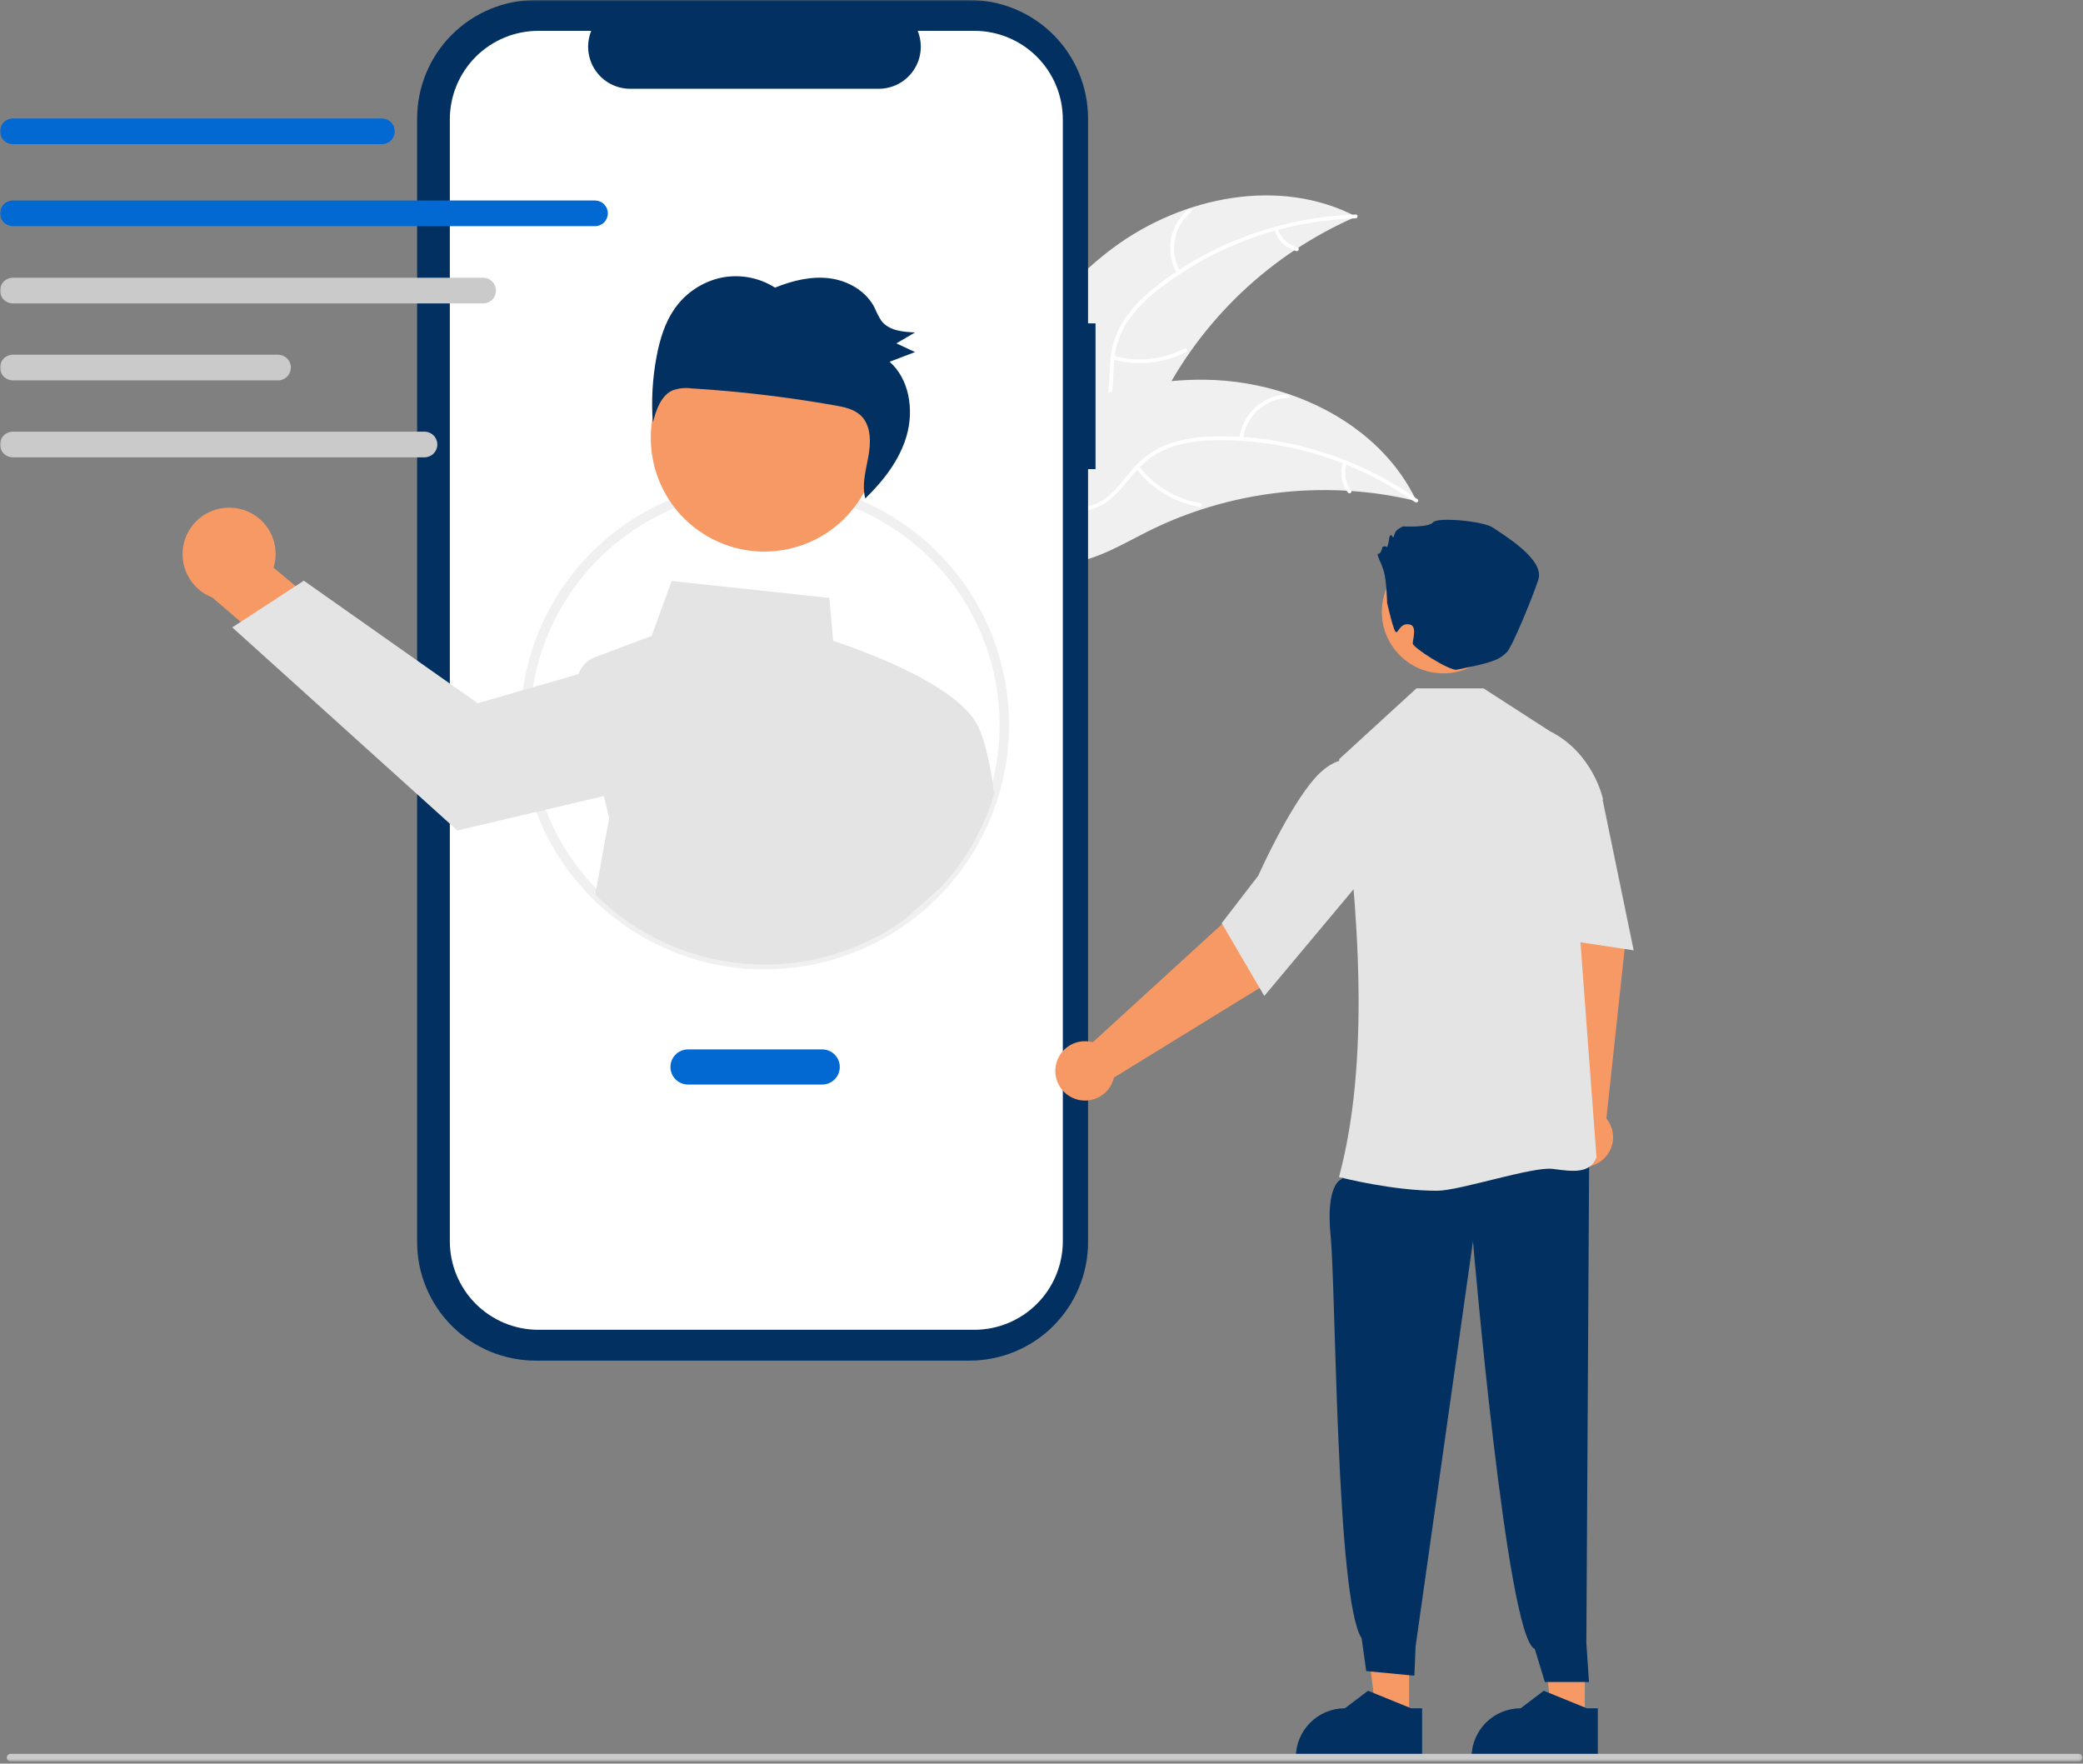 <svg width="652" height="552" viewBox="0 0 652 552" fill="none" xmlns="http://www.w3.org/2000/svg">
<rect x="0" y="0" width="652" height="552" fill="#808080" stroke="none"/>
<g clip-path="url(#clip0_20_467)">
<mask id="mask0_20_467" style="mask-type:luminance" maskUnits="userSpaceOnUse" x="0" y="0" width="652" height="552">
<path d="M651.813 0H0V551.31H651.813V0Z" fill="white"/>
</mask>
<g mask="url(#mask0_20_467)">
<path d="M348.617 77.437C370.241 61.463 400.684 55.339 424.505 67.801C397.688 79.444 375.854 100.198 362.867 126.39C357.894 136.509 353.417 148.282 343.158 152.958C336.775 155.869 329.241 155.307 322.631 152.957C316.02 150.607 310.14 146.615 304.342 142.665L302.604 142.456C312.922 117.631 326.994 93.41 348.617 77.437Z" fill="#F0F0F0"/>
<path d="M424.313 68.332C402.072 69.028 380.616 76.716 362.992 90.301C359.146 93.158 355.775 96.604 353.002 100.511C350.424 104.404 348.935 108.917 348.691 113.58C348.376 117.923 348.557 122.403 347.191 126.594C346.46 128.729 345.286 130.685 343.746 132.335C342.207 133.984 340.335 135.29 338.256 136.165C333.13 138.482 327.478 138.818 321.939 138.956C315.789 139.108 309.399 139.169 303.806 142.065C303.129 142.415 302.624 141.343 303.301 140.993C313.031 135.955 324.402 139.242 334.629 136.244C339.401 134.845 343.781 131.999 345.697 127.238C347.373 123.074 347.19 118.455 347.471 114.054C347.643 109.502 348.927 105.06 351.211 101.118C353.776 97.083 357.009 93.513 360.771 90.562C369.136 83.783 378.515 78.362 388.565 74.497C400.009 70.022 412.135 67.537 424.417 67.151C425.177 67.128 425.068 68.308 424.313 68.332Z" fill="white"/>
<path d="M368.41 85.592C366.532 82.326 365.876 78.499 366.56 74.794C367.243 71.088 369.221 67.747 372.141 65.366C372.734 64.886 373.507 65.784 372.914 66.265C370.191 68.477 368.348 71.59 367.719 75.041C367.089 78.493 367.714 82.055 369.481 85.087C369.864 85.746 368.791 86.248 368.41 85.592Z" fill="white"/>
<path d="M348.561 111.357C355.978 113.43 363.905 112.631 370.76 109.12C371.438 108.772 371.943 109.844 371.265 110.192C364.125 113.832 355.875 114.647 348.161 112.472C347.426 112.264 347.83 111.15 348.561 111.357Z" fill="white"/>
<path d="M399.952 71.592C400.415 73.007 401.223 74.285 402.302 75.311C403.381 76.337 404.698 77.079 406.135 77.47C406.873 77.668 406.468 78.782 405.735 78.585C404.15 78.146 402.696 77.325 401.501 76.194C400.306 75.063 399.407 73.656 398.881 72.098C398.819 71.955 398.813 71.794 398.866 71.647C398.919 71.501 399.025 71.38 399.163 71.309C399.306 71.243 399.468 71.235 399.616 71.288C399.764 71.341 399.884 71.45 399.952 71.592Z" fill="white"/>
<path d="M443.391 156.843C442.927 156.732 442.463 156.621 441.991 156.517C435.746 155.06 429.393 154.113 422.994 153.686C422.5 153.645 421.998 153.611 421.504 153.584C406.077 152.718 390.623 154.723 375.929 159.498C370.083 161.404 364.391 163.751 358.901 166.52C351.32 170.345 343.405 175.095 335.243 176.161C334.393 176.281 333.536 176.349 332.677 176.364L302.483 144.593C302.45 144.487 302.411 144.387 302.378 144.28L301.114 143.066C301.387 142.904 301.674 142.741 301.947 142.578C302.105 142.483 302.27 142.395 302.428 142.3C302.536 142.239 302.644 142.179 302.737 142.117C302.773 142.097 302.809 142.077 302.837 142.063C302.931 142.002 303.024 141.955 303.111 141.9C304.711 140.986 306.321 140.082 307.94 139.187C307.947 139.18 307.947 139.18 307.961 139.18C320.314 132.393 333.343 126.577 346.839 122.924C347.246 122.815 347.659 122.697 348.078 122.602C354.171 120.989 360.386 119.877 366.66 119.277C370.097 118.959 373.547 118.815 376.998 118.846C385.915 118.944 394.761 120.444 403.212 123.29C420.058 128.967 434.901 139.969 442.799 155.64C443.001 156.041 443.196 156.435 443.391 156.843Z" fill="#F0F0F0"/>
<path d="M442.92 157.154C424.742 144.32 402.983 137.54 380.732 137.776C375.941 137.742 371.175 138.464 366.608 139.914C362.206 141.47 358.3 144.177 355.298 147.753C352.431 151.031 349.878 154.717 346.265 157.241C344.396 158.506 342.281 159.361 340.058 159.751C337.835 160.141 335.555 160.056 333.368 159.503C327.88 158.267 323.165 155.133 318.66 151.908C313.658 148.327 308.519 144.528 302.31 143.473C301.558 143.345 301.8 142.185 302.551 142.313C313.354 144.149 320.454 153.619 330.425 157.383C335.078 159.139 340.288 159.503 344.684 156.855C348.529 154.54 351.164 150.742 354.038 147.397C356.916 143.866 360.615 141.093 364.812 139.32C369.29 137.642 374.021 136.738 378.802 136.648C389.562 136.272 400.314 137.59 410.665 140.554C422.497 143.871 433.675 149.188 443.714 156.275C444.335 156.713 443.537 157.59 442.92 157.154Z" fill="white"/>
<path d="M387.892 137.279C388.359 133.54 390.14 130.089 392.916 127.542C395.693 124.996 399.284 123.519 403.049 123.375C403.811 123.349 403.888 124.532 403.125 124.558C399.619 124.685 396.273 126.061 393.693 128.438C391.112 130.815 389.466 134.036 389.052 137.52C388.961 138.277 387.801 138.031 387.892 137.279Z" fill="white"/>
<path d="M356.531 145.9C361.206 152.021 368.015 156.155 375.602 157.479C376.354 157.609 376.112 158.769 375.361 158.639C367.468 157.247 360.391 152.93 355.54 146.549C355.079 145.941 356.072 145.294 356.531 145.9Z" fill="white"/>
<path d="M421.507 145.091C421.024 146.5 420.9 148.006 421.144 149.475C421.388 150.944 421.993 152.33 422.904 153.507C423.374 154.109 422.38 154.755 421.914 154.157C420.912 152.851 420.246 151.32 419.973 149.698C419.7 148.076 419.828 146.411 420.347 144.85C420.383 144.698 420.476 144.567 420.606 144.481C420.736 144.396 420.894 144.363 421.047 144.39C421.201 144.423 421.335 144.515 421.421 144.646C421.507 144.777 421.538 144.937 421.507 145.091Z" fill="white"/>
<path d="M342.912 101.201H340.572V37.1C340.572 32.228 339.613 27.404 337.748 22.902C335.884 18.401 333.151 14.311 329.706 10.866C326.261 7.421 322.171 4.689 317.67 2.824C313.169 0.96 308.345 2.62661e-06 303.473 0H167.666C162.794 -1.05056e-05 157.97 0.96 153.469 2.824C148.968 4.688 144.878 7.421 141.433 10.866C137.988 14.311 135.255 18.401 133.391 22.902C131.526 27.403 130.566 32.228 130.566 37.1V388.762C130.566 398.601 134.475 408.038 141.433 414.995C148.39 421.953 157.827 425.861 167.666 425.861H303.472C313.312 425.861 322.748 421.953 329.706 414.995C336.663 408.038 340.572 398.601 340.572 388.762V146.829H342.912V101.201Z" fill="#023060"/>
<path d="M304.969 9.652H287.241C288.057 11.651 288.368 13.819 288.148 15.967C287.927 18.114 287.182 20.174 285.978 21.966C284.774 23.757 283.148 25.225 281.243 26.24C279.338 27.255 277.213 27.786 275.054 27.786H197.253C195.094 27.786 192.969 27.255 191.064 26.24C189.159 25.225 187.533 23.757 186.329 21.966C185.125 20.174 184.38 18.114 184.16 15.967C183.939 13.819 184.251 11.651 185.066 9.652H168.508C161.16 9.652 154.113 12.571 148.918 17.767C143.722 22.963 140.803 30.01 140.803 37.358V388.504C140.803 392.142 141.519 395.745 142.912 399.106C144.304 402.468 146.345 405.522 148.918 408.095C151.49 410.667 154.545 412.708 157.906 414.1C161.267 415.493 164.87 416.209 168.508 416.209H304.969C308.607 416.209 312.21 415.493 315.571 414.1C318.933 412.708 321.987 410.667 324.56 408.095C327.132 405.522 329.173 402.468 330.565 399.106C331.958 395.745 332.674 392.142 332.674 388.504V37.358C332.674 30.01 329.755 22.963 324.56 17.767C319.364 12.571 312.317 9.652 304.969 9.652Z" fill="white"/>
<path d="M239.36 303.408C229.312 303.417 219.36 301.445 210.074 297.604C200.788 293.763 192.351 288.128 185.246 281.023C178.14 273.917 172.506 265.48 168.665 256.194C164.823 246.909 162.851 236.957 162.86 226.908C162.846 212.798 166.74 198.959 174.111 186.927C181.482 174.894 192.042 165.139 204.619 158.742C213.736 154.104 223.688 151.337 233.891 150.605C244.094 149.872 254.34 151.189 264.025 154.478C281.179 160.324 295.7 172.068 305.004 187.62C314.307 203.172 317.789 221.521 314.828 239.399C311.867 257.278 302.656 273.525 288.836 285.247C275.015 296.969 257.482 303.405 239.36 303.408ZM239.36 153.408C227.755 153.374 216.31 156.119 205.983 161.414C196.956 166.013 188.977 172.428 182.547 180.258C176.117 188.087 171.376 197.161 168.62 206.91C165.863 216.659 165.152 226.873 166.531 236.909C167.91 246.946 171.349 256.59 176.632 265.234C181.915 273.879 188.928 281.338 197.231 287.144C205.534 292.949 214.947 296.975 224.88 298.97C234.813 300.964 245.051 300.883 254.951 298.733C264.851 296.583 274.2 292.409 282.41 286.473C286.38 283.609 290.051 280.352 293.367 276.752C303.066 266.258 309.494 253.163 311.865 239.071C314.236 224.979 312.446 210.502 306.714 197.412C300.983 184.322 291.558 173.188 279.596 165.372C267.633 157.556 253.65 153.398 239.36 153.408Z" fill="#F0F0F0"/>
<path d="M73.597 159.017C75.697 159.28 77.713 160 79.505 161.127C81.296 162.254 82.818 163.76 83.965 165.539C85.111 167.318 85.853 169.327 86.139 171.424C86.425 173.521 86.248 175.655 85.62 177.676L111.037 198.847L101.938 217.431L66.464 187.029C63.139 185.749 60.399 183.293 58.763 180.128C57.127 176.963 56.709 173.307 57.589 169.854C58.468 166.402 60.583 163.391 63.534 161.394C66.484 159.396 70.065 158.55 73.597 159.017Z" fill="#F69964"/>
<path d="M310.98 247.308C310.471 241.828 308.363 231.978 306.575 228.335C301.078 213.947 265.56 202.122 260.791 200.598L259.581 187.148L210.23 181.838L203.97 199.038L186.271 205.678C185.069 206.126 183.981 206.835 183.086 207.753C182.19 208.671 181.509 209.776 181.09 210.988L165.21 215.578L149.541 220.108L95.101 181.748L92.53 183.428L75.351 194.638L72.7 196.368L143.15 259.928L169.32 253.788L189 249.158L190.68 255.978L186.331 279.938C198.933 292.545 215.614 300.249 233.383 301.67C251.152 303.09 268.846 298.133 283.291 287.688L294.47 277.768C302.262 269.343 308.014 259.239 311.28 248.238L310.98 247.308Z" fill="#E4E4E4"/>
<path d="M250.412 170.838C269.041 164.67 279.143 144.568 272.975 125.938C266.807 107.309 246.705 97.207 228.075 103.375C209.446 109.543 199.344 129.645 205.512 148.275C211.68 166.904 231.782 177.006 250.412 170.838Z" fill="#F69964"/>
<path d="M211.177 96.599C214.632 91.665 219.815 88.213 225.699 86.926C231.516 85.729 237.57 86.84 242.584 90.023C248.036 87.827 253.914 86.37 259.689 87.11C265.465 87.851 271.125 91.077 273.798 96.392C274.36 97.768 275.042 99.093 275.836 100.35C278.19 103.492 282.566 103.899 286.43 104.05C284.476 105.189 282.522 106.329 280.568 107.468C282.515 108.375 284.463 109.283 286.41 110.19C283.76 111.202 281.109 112.214 278.459 113.226C284.628 118.648 286.12 128.298 283.784 136.388C281.573 144.048 276.503 150.496 270.842 156.017C269.737 151.898 270.952 147.432 271.761 143.167C272.616 138.661 272.752 133.392 269.597 130.211C267.469 128.065 264.347 127.416 261.403 126.896C246.554 124.27 231.568 122.49 216.517 121.566C214.502 121.288 212.451 121.497 210.534 122.177C206.871 123.805 205.4 128.275 204.338 132.238C203.83 125.281 204.236 118.288 205.546 111.436C206.55 106.193 208.132 100.944 211.177 96.599Z" fill="#023060"/>
<path d="M257.361 339.45H215.361C213.903 339.45 212.504 338.871 211.472 337.84C210.441 336.808 209.861 335.409 209.861 333.95C209.861 332.492 210.441 331.093 211.472 330.061C212.504 329.03 213.903 328.45 215.361 328.45H257.361C258.82 328.45 260.219 329.03 261.25 330.061C262.282 331.093 262.861 332.492 262.861 333.95C262.861 335.409 262.282 336.808 261.25 337.84C260.219 338.871 258.82 339.45 257.361 339.45Z" fill="#0269D3"/>
<path d="M119.542 45.125H4.018C2.953 45.123 1.933 44.699 1.18 43.946C0.428 43.193 0.006 42.172 0.006 41.107C0.006 40.043 0.428 39.022 1.18 38.268C1.933 37.515 2.953 37.091 4.018 37.089H119.542C120.608 37.089 121.63 37.512 122.383 38.266C123.137 39.019 123.56 40.041 123.56 41.107C123.56 42.173 123.137 43.195 122.383 43.948C121.63 44.702 120.608 45.125 119.542 45.125Z" fill="#0269D3"/>
<path d="M186.243 70.788H4.018C2.952 70.788 1.93 70.365 1.177 69.612C0.423 68.858 0 67.836 0 66.77C0 65.705 0.423 64.683 1.177 63.929C1.93 63.176 2.952 62.753 4.018 62.753H186.243C187.308 62.753 188.33 63.176 189.084 63.929C189.837 64.683 190.26 65.705 190.26 66.77C190.26 67.836 189.837 68.858 189.084 69.612C188.33 70.365 187.308 70.788 186.243 70.788Z" fill="#0269D3"/>
<path d="M151.225 94.966H4.018C2.952 94.966 1.93 94.542 1.177 93.789C0.423 93.035 0 92.013 0 90.948C0 89.882 0.423 88.86 1.177 88.107C1.93 87.353 2.952 86.93 4.018 86.93H151.225C152.29 86.93 153.312 87.353 154.066 88.107C154.819 88.86 155.243 89.882 155.243 90.948C155.243 92.013 154.819 93.035 154.066 93.789C153.312 94.542 152.29 94.966 151.225 94.966Z" fill="#CACACA"/>
<path d="M87.027 119.054H4.018C2.952 119.054 1.93 118.631 1.177 117.877C0.423 117.124 0 116.102 0 115.036C0 113.971 0.423 112.949 1.177 112.195C1.93 111.442 2.952 111.018 4.018 111.018H87.027C88.092 111.018 89.114 111.442 89.868 112.195C90.621 112.949 91.045 113.971 91.045 115.036C91.045 116.102 90.621 117.124 89.868 117.877C89.114 118.631 88.092 119.054 87.027 119.054Z" fill="#CACACA"/>
<path d="M132.882 143.14H4.017C2.953 143.139 1.933 142.715 1.18 141.961C0.428 141.208 0.006 140.187 0.006 139.123C0.006 138.058 0.428 137.037 1.18 136.284C1.933 135.53 2.953 135.106 4.017 135.105H132.882C133.947 135.106 134.967 135.53 135.719 136.284C136.471 137.037 136.894 138.058 136.894 139.123C136.894 140.187 136.471 141.208 135.719 141.961C134.967 142.715 133.947 143.139 132.882 143.14Z" fill="#CACACA"/>
<path d="M496.06 536.227L485.706 536.226L480.78 496.288L496.062 496.289L496.06 536.227Z" fill="#F79964"/>
<path d="M500.133 550.556L460.603 550.555V550.055C460.603 545.974 462.224 542.061 465.109 539.175C467.995 536.29 471.908 534.669 475.989 534.669L483.211 529.191L496.683 534.67H500.134L500.133 550.556Z" fill="#023060"/>
<path d="M490.027 348.527L485.461 292.847L481.873 271.949L501.959 267.513L508.624 296.124L502.817 350.072C503.988 351.507 504.704 353.26 504.871 355.105C505.039 356.95 504.651 358.803 503.757 360.426C502.864 362.049 501.505 363.368 499.857 364.213C498.208 365.058 496.344 365.39 494.505 365.168C492.666 364.946 490.935 364.179 489.535 362.966C488.135 361.752 487.13 360.148 486.648 358.359C486.167 356.57 486.231 354.678 486.833 352.926C487.436 351.174 488.548 349.642 490.027 348.527Z" fill="#F79964"/>
<path d="M441.06 536.227L430.706 536.226L425.78 496.288L441.062 496.289L441.06 536.227Z" fill="#F79964"/>
<path d="M424.489 361.149L419.899 369.089C419.899 369.089 414.856 370.467 416.504 386.908C418.152 403.349 418.223 500.757 426.202 512.744L427.646 523.036L442.712 524.476L443.092 515.343L461.058 388.459C461.058 388.459 471.639 513.019 480.392 516.067L483.553 526.444L497.361 526.451L496.545 514.221L497.436 359.862L424.489 361.149Z" fill="#023060"/>
<path d="M419.443 368.484L419.125 368.402C428.599 332.966 425.866 287.079 419.177 237.805V237.601L443.36 215.45H464.36L485.178 228.885C498.637 235.614 501.696 249.864 501.725 250.008L501.746 250.109L493.499 278.893L499.712 362.137L499.719 362.233L499.683 362.323C497.673 367.421 492.285 366.695 486.047 365.854C479.82 365.014 456.871 372.692 449.834 372.692C436.083 372.692 420.425 368.736 419.443 368.484Z" fill="#E4E4E4"/>
<path d="M480.82 240.105L489.841 236.18L501.727 250.753L511.361 297.45L478.361 292.45L480.82 240.105Z" fill="#E4E4E4"/>
<path d="M342.059 326.215L383.3 288.53L397.633 272.903L413.434 286.074L394.884 308.855L348.664 337.276C348.246 339.081 347.298 340.719 345.941 341.981C344.584 343.243 342.881 344.07 341.051 344.356C339.221 344.643 337.346 344.376 335.669 343.589C333.992 342.802 332.588 341.532 331.638 339.941C330.688 338.35 330.236 336.512 330.339 334.662C330.441 332.812 331.095 331.036 332.215 329.56C333.336 328.085 334.871 326.978 336.626 326.382C338.38 325.786 340.272 325.728 342.059 326.215Z" fill="#F79964"/>
<path d="M382.403 288.94L393.826 274.107C393.92 273.894 403.397 252.717 411.611 243.515C420.038 234.076 426.672 238.904 426.738 238.956L426.903 239.08L427.361 273.936L395.734 311.728L382.403 288.94Z" fill="#E4E4E4"/>
<path d="M470.78 194.586C472.483 184.092 465.356 174.203 454.862 172.5C444.367 170.797 434.479 177.924 432.776 188.419C431.073 198.914 438.2 208.802 448.695 210.505C459.189 212.208 469.077 205.081 470.78 194.586Z" fill="#F79964"/>
<path d="M434.179 188.645C434.179 188.645 434.025 181.877 433.169 178.883C432.313 175.888 430.602 173.321 431.458 173.321C432.313 173.321 432.741 171.182 432.741 171.182C432.741 171.182 433.597 170.755 434.025 171.182C434.452 171.61 434.88 168.188 434.88 168.188C434.88 168.188 435.308 166.905 435.736 167.76C436.163 168.616 436.164 168.188 436.591 166.905C437.019 165.621 439.158 164.766 439.158 164.766C439.158 164.766 447.286 165.193 448.57 163.482C449.853 161.771 464.398 163.054 467.393 165.193C470.387 167.332 483.649 175.033 481.51 181.45C479.371 187.866 473.214 202.641 471.671 204.123C469.231 206.465 467.541 207.31 455.996 209.607C453.737 210.056 442.204 202.681 442.204 201.398C442.204 200.114 443.594 196.044 441.36 195.486C437.981 194.641 437.601 198.912 436.746 197.629C435.89 196.345 434.179 188.645 434.179 188.645Z" fill="#023060"/>
<path d="M445.133 550.556L405.603 550.555V550.055C405.603 545.974 407.224 542.061 410.109 539.175C412.995 536.29 416.908 534.669 420.989 534.669L428.211 529.191L441.683 534.67H445.134L445.133 550.556Z" fill="#023060"/>
<path d="M650.622 551.31H3.328C3.013 551.31 2.71 551.185 2.486 550.962C2.263 550.738 2.138 550.436 2.138 550.12C2.138 549.804 2.263 549.501 2.486 549.278C2.71 549.054 3.013 548.929 3.328 548.929H650.622C650.938 548.929 651.241 549.054 651.464 549.278C651.688 549.501 651.813 549.804 651.813 550.12C651.813 550.436 651.688 550.738 651.464 550.962C651.241 551.185 650.938 551.31 650.622 551.31Z" fill="#CACACA"/>
</g>
</g>
<defs>
<clipPath id="clip0_20_467">
<rect width="652" height="552" fill="white"/>
</clipPath>
</defs>
</svg>
